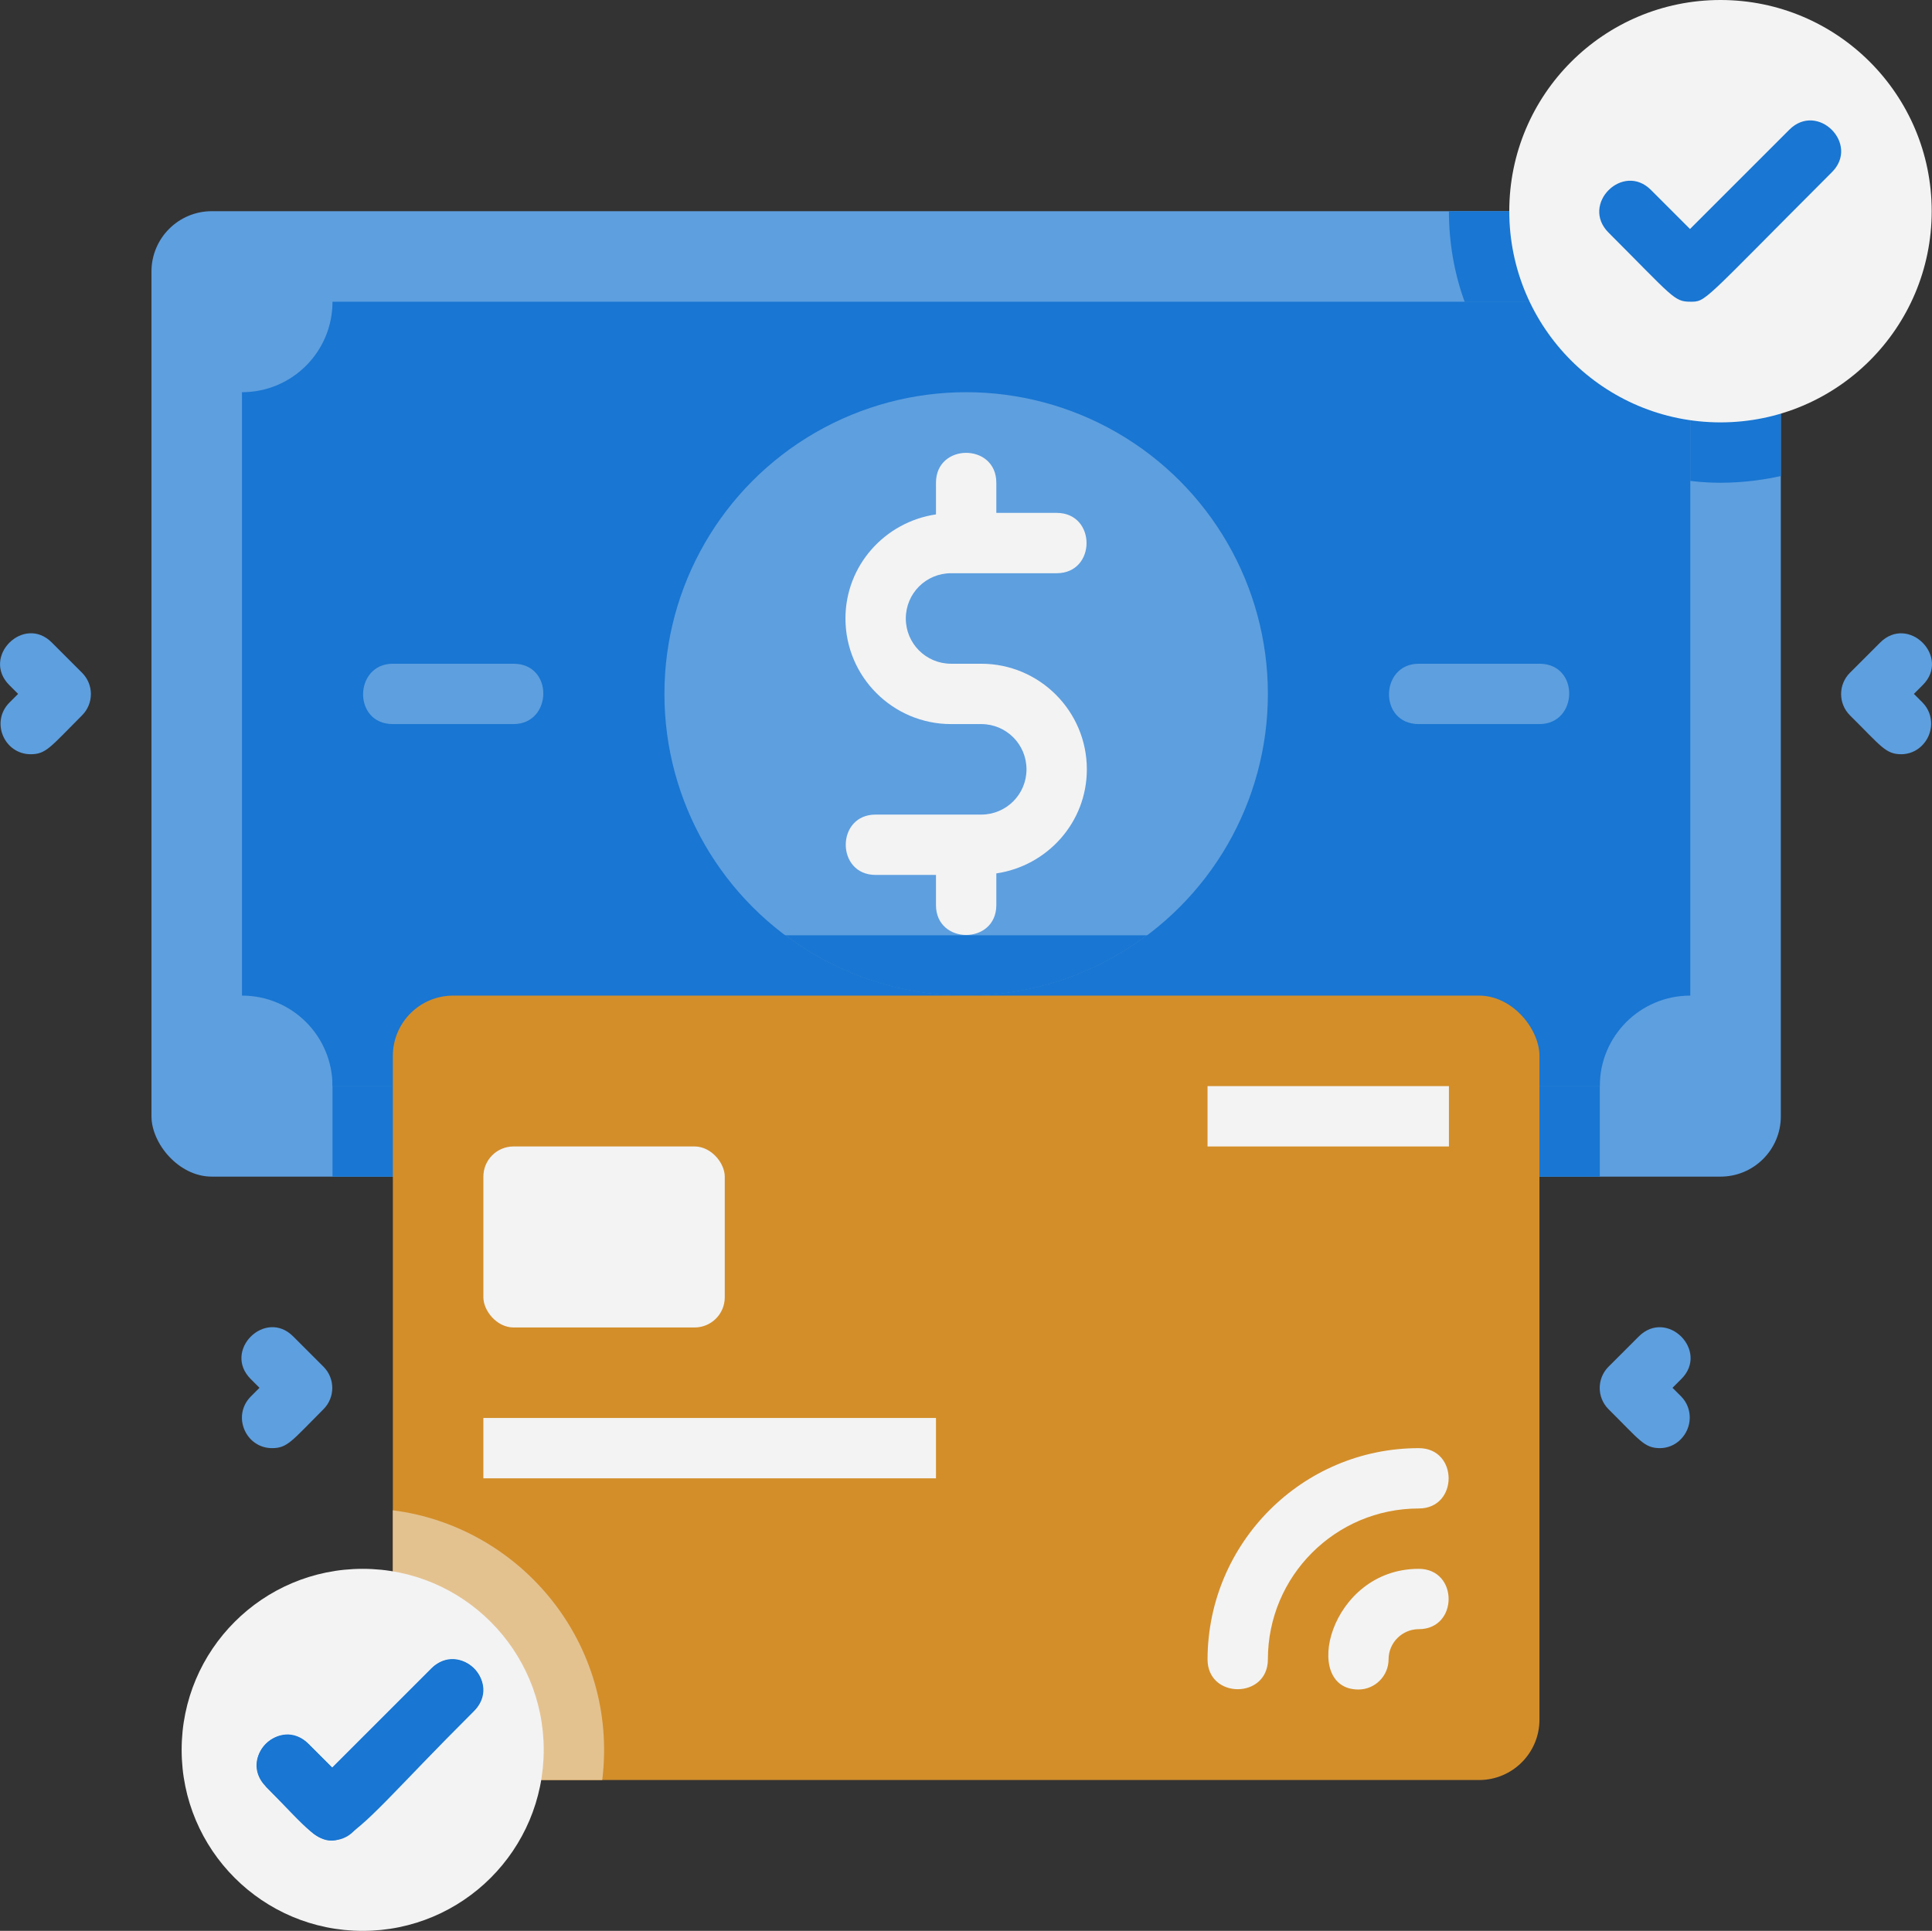 <?xml version="1.0" encoding="UTF-8"?><svg id="a" xmlns="http://www.w3.org/2000/svg" viewBox="0 0 64.03 64"><rect x="0" y="0" width="64.03" height="64" fill="#333333" stroke="none"/><defs><style>.d{fill:#5e9fdf;}.e{fill:#e4c290;}.f{fill:#d38e2a;}.g{fill:#f3f3f3;}.h{fill:#1976d2;}</style></defs><rect class="d" x="5.02" y="7" width="54" height="32" rx="2" ry="2"/><path class="h" d="M56.02,13v20c-1.66,0-3,1.34-3,3H11.02c0-1.66-1.34-3-3-3V13c1.66,0,3-1.34,3-3H53.02c0,1.66,1.34,3,3,3Z"/><circle class="d" cx="32.02" cy="23" r="10"/><path class="g" d="M32.52,22h-1c-.83,0-1.5-.67-1.5-1.5s.67-1.5,1.5-1.5h3.5c1.32,0,1.32-2,0-2h-2v-1c0-1.32-2-1.32-2,0v1.05c-1.69,.25-3,1.69-3,3.45,0,1.93,1.57,3.5,3.5,3.5h1c.83,0,1.5,.67,1.5,1.5s-.67,1.5-1.5,1.5h-3.5c-1.32,0-1.32,2,0,2h2v1c0,1.32,2,1.32,2,0v-1.05c1.69-.25,3-1.69,3-3.45,0-1.93-1.57-3.5-3.5-3.5Z"/><path class="d" d="M51.02,24h-4c-1.34,0-1.29-2,0-2h4c1.34,0,1.29,2,0,2Zm-34,0h-4c-1.34,0-1.29-2,0-2h4c1.34,0,1.29,2,0,2Z"/><g><path class="h" d="M11.02,36H53.02v3H11.02v-3Z"/><path class="h" d="M53.02,35v1H11.02v-1c0-2.21,1.79-4,4-4h11.01c3.55,2.67,8.43,2.67,11.98,0h11.01c2.21,0,4,1.79,4,4Z"/><path class="h" d="M38.01,31c-3.55,2.67-8.43,2.67-11.98,0h11.98Z"/></g><rect class="f" x="13.02" y="33" width="38" height="26" rx="2" ry="2"/><g><path class="h" d="M59.02,9v6.78c-1.01,.22-2.03,.28-3,.16v-2.94c-1.66,0-3-1.34-3-3h-4.48c-.35-.96-.52-1.98-.52-3h9c1.1,0,2,.9,2,2Z"/><path class="h" d="M56.02,13v2.94c-3.47-.38-6.35-2.75-7.48-5.94h4.48c0,1.66,1.34,3,3,3Z"/></g><circle class="g" cx="57.02" cy="7" r="7"/><path class="h" d="M56.02,10c-.54,0-.57-.15-2.71-2.29-.94-.94,.48-2.35,1.41-1.41l1.29,1.29,3.29-3.29c.94-.94,2.35,.48,1.41,1.41-4.37,4.37-4.15,4.29-4.71,4.29h.02Z"/><g><rect class="g" x="16.02" y="38" width="8" height="6" rx="1" ry="1"/><path class="g" d="M16.02,47h15v2h-15v-2Zm24-11h8v2h-8v-2Z"/></g><path class="e" d="M19.96,59h-4.94c-1.1,0-2-.9-2-2v-6.94c4.24,.54,7.49,4.42,6.94,8.94Z"/><g><path class="g" d="M47.02,52c-2.97,0-3.92,4-2,4,.55,0,1-.45,1-1s.45-1,1-1c1.32,0,1.32-2,0-2Zm0-4c-3.86,0-6.99,3.14-7,7,0,1.32,2,1.32,2,0,0-2.76,2.24-5,5-5,1.32,0,1.32-2,0-2Z"/><circle class="g" cx="12.02" cy="58" r="6"/></g><path class="h" d="M11.02,61c-.26,0-.51-.1-.71-.29l-1.5-1.5c-.39-.39-.39-1.02,0-1.41s1.02-.39,1.41,0l.79,.79,3.29-3.29c.39-.39,1.02-.39,1.41,0s.39,1.02,0,1.41l-4,4c-.2,.2-.45,.29-.71,.29Z"/><path class="h" d="M8.81,59.21c-.94-.94,.48-2.35,1.41-1.41l.79,.79,3.29-3.29c.94-.94,2.35,.48,1.41,1.41-5.22,5.22-4.2,5.21-6.91,2.5h.01Z"/><g><path id="b" class="d" d="M63.02,25c-.53,0-.67-.26-1.71-1.29-.39-.39-.39-1.02,0-1.41l1-1c.94-.94,2.35,.48,1.41,1.41l-.29,.29,.29,.29c.39,.4,.37,1.04-.03,1.43-.18,.18-.43,.28-.68,.28h0Z"/><path class="d" d="M1.02,25c-.88,0-1.34-1.07-.71-1.71l.29-.29-.29-.29c-.94-.94,.48-2.35,1.41-1.41l1,1c.39,.39,.39,1.02,0,1.41-1.06,1.06-1.19,1.29-1.71,1.29h0Zm8,23c-.88,0-1.34-1.07-.71-1.71l.29-.29-.29-.29c-.94-.94,.48-2.35,1.41-1.41l1,1c.39,.39,.39,1.02,0,1.41-1.06,1.06-1.19,1.29-1.71,1.29h.01Z"/><path id="c" class="d" d="M55.02,48c-.53,0-.67-.26-1.71-1.29-.39-.39-.39-1.02,0-1.41l1-1c.94-.94,2.35,.48,1.41,1.41l-.29,.29,.29,.29c.39,.4,.37,1.04-.03,1.43-.18,.18-.43,.28-.68,.28h0Z"/></g></svg>